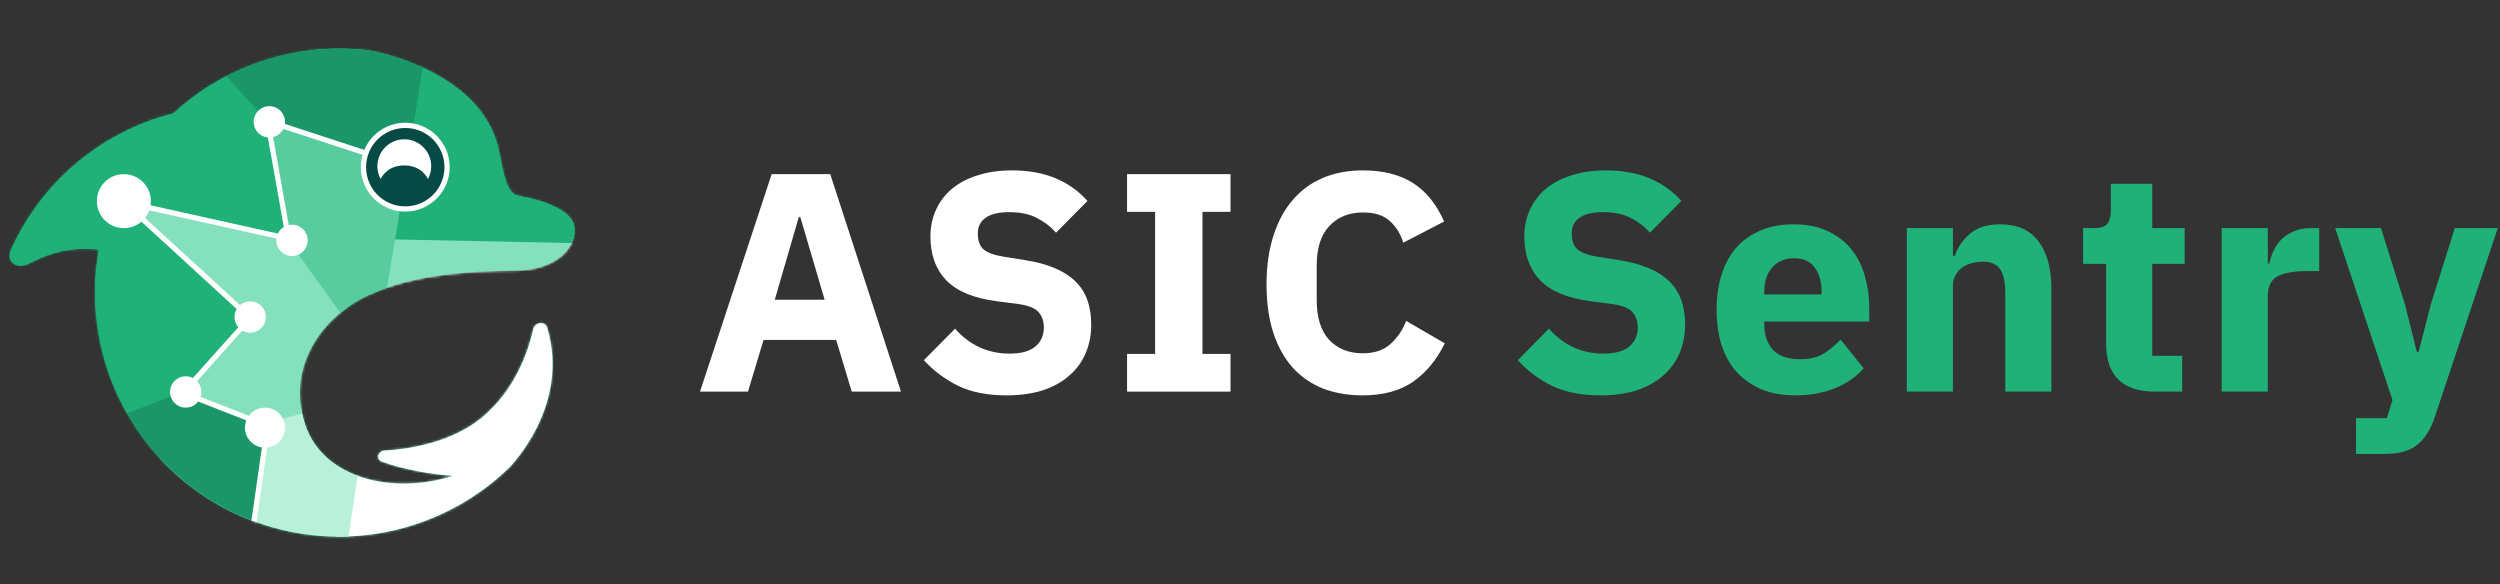 <svg width="1027" height="240" viewBox="0 0 1027 240" fill="none" xmlns="http://www.w3.org/2000/svg">
<rect x="0" y="0" width="1027" height="240" fill="#333333" stroke="none"/>
<path d="M349.897 160.88L343.497 139.632H313.673L307.273 160.88H287.561L317.001 71.536H341.065L370.121 160.88H349.897ZM328.777 89.2H328.137L318.281 123.12H338.761L328.777 89.2Z" fill="white"/>
<path d="M413.458 162.416C405.607 162.416 398.951 161.093 393.49 158.448C388.028 155.717 383.378 152.219 379.538 147.952L392.338 135.024C398.396 141.851 405.863 145.264 414.738 145.264C419.516 145.264 423.058 144.283 425.362 142.32C427.666 140.357 428.818 137.755 428.818 134.512C428.818 132.037 428.135 129.989 426.77 128.368C425.404 126.661 422.631 125.509 418.45 124.912L409.618 123.76C400.146 122.565 393.191 119.707 388.754 115.184C384.402 110.661 382.226 104.645 382.226 97.136C382.226 93.125 382.994 89.456 384.53 86.128C386.066 82.8 388.242 79.941 391.058 77.552C393.959 75.163 397.458 73.328 401.554 72.048C405.735 70.683 410.471 70 415.762 70C422.503 70 428.434 71.067 433.554 73.2C438.674 75.333 443.068 78.448 446.738 82.544L433.81 95.6C431.676 93.125 429.074 91.12 426.002 89.584C423.015 87.963 419.218 87.152 414.61 87.152C410.258 87.152 407.015 87.92 404.882 89.456C402.748 90.992 401.682 93.125 401.682 95.856C401.682 98.928 402.492 101.147 404.114 102.512C405.82 103.877 408.551 104.859 412.306 105.456L421.138 106.864C430.354 108.315 437.18 111.173 441.618 115.44C446.055 119.621 448.274 125.595 448.274 133.36C448.274 137.627 447.506 141.552 445.97 145.136C444.434 148.72 442.172 151.792 439.186 154.352C436.284 156.912 432.658 158.917 428.306 160.368C423.954 161.733 419.004 162.416 413.458 162.416Z" fill="white"/>
<path d="M462.997 160.88V145.392H474.517V87.024H462.997V71.536H505.493V87.024H493.973V145.392H505.493V160.88H462.997Z" fill="white"/>
<path d="M559.847 162.416C553.788 162.416 548.327 161.477 543.463 159.6C538.599 157.637 534.46 154.779 531.047 151.024C527.633 147.184 524.988 142.448 523.111 136.816C521.233 131.099 520.295 124.443 520.295 116.848C520.295 109.339 521.233 102.683 523.111 96.88C524.988 90.992 527.633 86.085 531.047 82.16C534.46 78.149 538.599 75.12 543.463 73.072C548.327 71.024 553.788 70 559.847 70C568.124 70 574.951 71.707 580.327 75.12C585.703 78.448 590.012 83.739 593.255 90.992L576.487 99.696C575.292 95.941 573.415 92.955 570.855 90.736C568.38 88.432 564.711 87.28 559.847 87.28C554.129 87.28 549.521 89.157 546.023 92.912C542.609 96.581 540.903 101.957 540.903 109.04V123.376C540.903 130.459 542.609 135.877 546.023 139.632C549.521 143.301 554.129 145.136 559.847 145.136C564.625 145.136 568.423 143.856 571.239 141.296C574.14 138.651 576.273 135.493 577.639 131.824L593.511 141.04C590.183 147.867 585.788 153.157 580.327 156.912C574.951 160.581 568.124 162.416 559.847 162.416Z" fill="white"/>
<path d="M657.43 162.416C649.579 162.416 642.923 161.093 637.462 158.448C632 155.717 627.35 152.219 623.51 147.952L636.31 135.024C642.368 141.851 649.835 145.264 658.71 145.264C663.488 145.264 667.03 144.283 669.334 142.32C671.638 140.357 672.79 137.755 672.79 134.512C672.79 132.037 672.107 129.989 670.742 128.368C669.376 126.661 666.603 125.509 662.422 124.912L653.59 123.76C644.118 122.565 637.163 119.707 632.726 115.184C628.374 110.661 626.198 104.645 626.198 97.136C626.198 93.125 626.966 89.456 628.502 86.128C630.038 82.8 632.214 79.941 635.03 77.552C637.931 75.163 641.43 73.328 645.526 72.048C649.707 70.683 654.443 70 659.734 70C666.475 70 672.406 71.067 677.526 73.2C682.646 75.333 687.04 78.448 690.71 82.544L677.782 95.6C675.648 93.125 673.046 91.12 669.974 89.584C666.987 87.963 663.19 87.152 658.582 87.152C654.23 87.152 650.987 87.92 648.854 89.456C646.72 90.992 645.654 93.125 645.654 95.856C645.654 98.928 646.464 101.147 648.086 102.512C649.792 103.877 652.523 104.859 656.278 105.456L665.11 106.864C674.326 108.315 681.152 111.173 685.59 115.44C690.027 119.621 692.246 125.595 692.246 133.36C692.246 137.627 691.478 141.552 689.942 145.136C688.406 148.72 686.144 151.792 683.158 154.352C680.256 156.912 676.63 158.917 672.278 160.368C667.926 161.733 662.976 162.416 657.43 162.416Z" fill="#1FB177"/>
<path d="M737.433 162.416C732.313 162.416 727.747 161.605 723.737 159.984C719.726 158.277 716.313 155.931 713.497 152.944C710.766 149.872 708.675 146.16 707.225 141.808C705.859 137.456 705.177 132.592 705.177 127.216C705.177 121.925 705.859 117.147 707.225 112.88C708.59 108.528 710.595 104.816 713.241 101.744C715.971 98.672 719.299 96.325 723.225 94.704C727.15 92.997 731.63 92.144 736.665 92.144C742.211 92.144 746.947 93.083 750.873 94.96C754.883 96.837 758.126 99.355 760.601 102.512C763.161 105.669 764.995 109.339 766.105 113.52C767.299 117.616 767.897 121.925 767.897 126.448V132.08H724.761V133.104C724.761 137.541 725.955 141.083 728.345 143.728C730.734 146.288 734.489 147.568 739.609 147.568C743.534 147.568 746.734 146.8 749.209 145.264C751.683 143.643 753.987 141.723 756.121 139.504L765.593 151.28C762.606 154.779 758.681 157.509 753.817 159.472C749.038 161.435 743.577 162.416 737.433 162.416ZM737.049 106.096C733.209 106.096 730.179 107.376 727.961 109.936C725.827 112.411 724.761 115.739 724.761 119.92V120.944H748.313V119.792C748.313 115.696 747.374 112.411 745.497 109.936C743.705 107.376 740.889 106.096 737.049 106.096Z" fill="#1FB177"/>
<path d="M783.324 160.88V93.68H802.268V105.072H803.036C804.23 101.573 806.321 98.544 809.308 95.984C812.294 93.424 816.433 92.144 821.724 92.144C828.636 92.144 833.841 94.448 837.34 99.056C840.924 103.664 842.716 110.235 842.716 118.768V160.88H823.772V120.304C823.772 115.952 823.089 112.752 821.724 110.704C820.358 108.571 817.926 107.504 814.428 107.504C812.892 107.504 811.398 107.717 809.948 108.144C808.497 108.485 807.174 109.083 805.98 109.936C804.87 110.789 803.974 111.856 803.292 113.136C802.609 114.331 802.268 115.739 802.268 117.36V160.88H783.324Z" fill="#1FB177"/>
<path d="M885.174 160.88C878.603 160.88 873.611 159.216 870.198 155.888C866.87 152.56 865.206 147.696 865.206 141.296V108.4H855.734V93.68H860.47C863.03 93.68 864.779 93.083 865.718 91.888C866.656 90.608 867.126 88.816 867.126 86.512V75.504H884.15V93.68H897.462V108.4H884.15V146.16H896.438V160.88H885.174Z" fill="#1FB177"/>
<path d="M912.67 160.88V93.68H931.614V108.272H932.254C932.595 106.395 933.192 104.603 934.046 102.896C934.899 101.104 936.008 99.525 937.374 98.16C938.824 96.795 940.531 95.728 942.494 94.96C944.456 94.107 946.76 93.68 949.406 93.68H952.734V111.344H947.998C942.451 111.344 938.312 112.069 935.582 113.52C932.936 114.971 931.614 117.659 931.614 121.584V160.88H912.67Z" fill="#1FB177"/>
<path d="M1008.43 93.68H1026.09L1000.24 171.248C998.532 176.453 996.1 180.293 992.943 182.768C989.871 185.243 985.433 186.48 979.631 186.48H967.855V171.76H980.527L982.831 164.336L959.279 93.68H978.095L987.951 125.04L992.815 144.496H993.583L998.575 125.04L1008.43 93.68Z" fill="#1FB177"/>
<mask id="mask0_945_304" style="mask-type:alpha" maskUnits="userSpaceOnUse" x="4" y="20" width="232" height="201">
<path d="M9.2 93.612C7.479 96.592 5.928 99.625 4.546 102.698C2.346 107.585 7.199 110.775 11.913 108.226C19.135 104.32 29.05 101.002 40.642 102.518C33.392 142.919 51.6 185.307 89.196 207.013C128.961 229.971 177.922 222.578 209.251 192.021C209.251 192.021 234.583 166.725 224.746 134.53C223.889 131.726 219.709 132.353 219.06 135.212C216.793 145.205 211.339 160.254 198.293 171.23C185.945 181.618 168.742 184.43 158.013 185.113C155.144 185.295 154.242 188.682 156.94 189.676C165.711 192.909 177.137 194.859 185.933 195.502C162.06 203.208 132.123 197.082 125.036 173.567C117.949 150.053 132.466 129.919 151.594 121.126C170.721 112.333 193.542 111.458 212.322 111.142C227.345 110.889 236.578 102.771 235.971 93.801C235.364 84.831 218.269 81.514 212.725 80.38C208.29 79.472 206.949 72.171 204.993 62.278C198.356 28.719 152.154 20.822 152.069 20.807C122.866 17.069 93.11 26.424 71.285 46.598C46.017 53.027 23.266 69.249 9.2 93.612Z" fill="#3394F5"/>
</mask>
<g mask="url(#mask0_945_304)">
<path d="M134.273 90.147L250.947 96.59L239.137 119.853L159.684 135.242L134.273 90.147Z" fill="white"/>
<path d="M234.248 127.202L234.247 175.162L161.832 258.358L109.937 175.162L234.248 127.202Z" fill="#84E0BD"/>
<path d="M128.19 164.948L150.02 174.61L134.251 280.192L29.053 202.169L128.19 164.948Z" fill="#58CC9E"/>
<path d="M101.348 131.306L75.937 161.011L109.937 174.969L98.127 259.432L35.137 202.169L21.895 127.727L101.348 131.306Z" fill="#1B9669"/>
<path d="M148.59 135.958L133.917 167.095L108.148 174.253L74.148 160.653L103.496 131.664L51.6 82.632L121.389 99.095L148.59 135.958Z" fill="#84E0BD"/>
<path d="M123.178 5.328L250.589 32.526L250.589 100.169L128.546 97.665L123.178 5.328Z" fill="#1FB177"/>
<path d="M150.828 -41.192L178.294 -2.189L167.2 68.674L108.863 49.348L63.41 56.571L150.828 -41.192Z" fill="#1B9669"/>
<path d="M167.201 69.032L153.958 148.127L119.958 100.885L110.653 49.706L167.201 69.032Z" fill="#58CC9E"/>
<path d="M61.263 -3.979L110.295 50.422L118.169 98.022L50.883 82.632L103.137 129.516L75.937 160.653L24.758 180.337L-22.484 132.022L61.263 -3.979Z" fill="#1FB177"/>
<circle cx="166.486" cy="68.674" r="17.179" fill="#064A45"/>
<path fill-rule="evenodd" clip-rule="evenodd" d="M110.652 43.621C114.21 43.621 117.094 46.505 117.094 50.063C117.094 50.347 117.073 50.626 117.038 50.901L149.66 61.582C152.428 55.024 158.918 50.421 166.484 50.421C176.565 50.421 184.737 58.593 184.737 68.674C184.737 78.754 176.565 86.926 166.484 86.926C156.403 86.926 148.231 78.754 148.231 68.674C148.231 66.916 148.481 65.216 148.944 63.608L116.409 52.954C115.574 54.613 114.045 55.861 112.201 56.317L118.622 92.434C119.053 92.343 119.5 92.295 119.958 92.295C123.515 92.295 126.4 95.179 126.4 98.737C126.4 102.295 123.515 105.179 119.958 105.179C116.4 105.179 113.515 102.295 113.515 98.737C113.515 98.493 113.53 98.253 113.557 98.016L61.319 86.408C60.909 87.541 60.319 88.588 59.585 89.515L98.617 125.316C99.739 124.364 101.192 123.79 102.779 123.79C106.336 123.79 109.221 126.674 109.221 130.232C109.221 133.79 106.336 136.674 102.779 136.674C101.601 136.674 100.499 136.356 99.549 135.805L80.957 156.568C82.059 157.724 82.737 159.288 82.737 161.011C82.737 161.717 82.621 162.396 82.411 163.032L102.238 170.799C103.737 168.769 106.146 167.453 108.863 167.453C113.409 167.453 117.094 171.138 117.094 175.684C117.094 179.931 113.878 183.425 109.749 183.867L103.841 225.226L101.715 224.922L107.586 183.817C103.646 183.203 100.631 179.796 100.631 175.684C100.631 174.63 100.831 173.623 101.193 172.696L81.397 164.941C80.218 166.468 78.372 167.453 76.294 167.453C72.737 167.453 69.852 164.569 69.852 161.011C69.852 157.453 72.737 154.569 76.294 154.569C77.353 154.569 78.351 154.825 79.232 155.277L97.895 134.431C96.924 133.303 96.337 131.837 96.337 130.232C96.337 129.036 96.663 127.917 97.231 126.957L58.096 91.062C56.156 92.722 53.637 93.726 50.884 93.726C44.756 93.726 39.789 88.759 39.789 82.632C39.789 76.504 44.756 71.537 50.884 71.537C57.011 71.537 61.979 76.504 61.979 82.632C61.979 83.208 61.934 83.774 61.849 84.326L114.148 95.949C114.685 94.831 115.536 93.893 116.585 93.247L110.048 56.476C106.774 56.171 104.21 53.417 104.21 50.063C104.21 46.505 107.094 43.621 110.652 43.621ZM166.484 52.569C157.589 52.569 150.379 59.779 150.379 68.674C150.379 77.568 157.589 84.779 166.484 84.779C175.379 84.779 182.589 77.568 182.589 68.674C182.589 59.779 175.379 52.569 166.484 52.569Z" fill="white"/>
<path d="M166.084 57.222C172.188 57.222 177.137 62.17 177.137 68.274C177.137 70.188 176.65 71.988 175.794 73.558C175.794 73.558 173.552 67.959 166.084 67.959C158.615 67.959 156.373 73.558 156.373 73.558C155.518 71.988 155.031 70.188 155.031 68.274C155.031 62.17 159.98 57.222 166.084 57.222Z" fill="white"/>
</g>
<path d="M9.2 93.612C7.479 96.592 5.928 99.625 4.546 102.698C2.346 107.585 7.199 110.775 11.913 108.226C19.135 104.32 29.05 101.002 40.642 102.518C33.392 142.919 51.6 185.307 89.196 207.013C128.961 229.971 177.922 222.578 209.251 192.021C209.251 192.021 234.583 166.725 224.746 134.53C223.889 131.726 219.709 132.353 219.06 135.212C216.793 145.205 211.339 160.254 198.293 171.23C185.945 181.618 168.742 184.43 158.013 185.113C155.144 185.295 154.242 188.682 156.94 189.676C165.711 192.909 177.137 194.859 185.933 195.502C162.06 203.208 132.123 197.082 125.036 173.567C117.949 150.053 132.466 129.919 151.594 121.126C170.721 112.333 193.542 111.458 212.322 111.142C227.345 110.889 236.578 102.771 235.971 93.801C235.364 84.831 218.269 81.514 212.725 80.38C208.29 79.472 206.949 72.171 204.993 62.278C198.356 28.719 152.154 20.822 152.069 20.807C122.866 17.069 93.11 26.424 71.285 46.598C46.017 53.027 23.266 69.249 9.2 93.612Z" fill="#1FB177"/>
<path d="M235.945 95.761C235.188 103.921 226.241 110.908 212.321 111.142C193.578 111.458 170.807 112.33 151.702 121.077L134.273 90.147L235.945 95.761Z" fill="#84E0BD"/>
<path d="M219.061 135.212C219.71 132.353 223.889 131.726 224.746 134.53C234.582 166.725 209.251 192.022 209.251 192.022C190.105 210.695 164.375 220.717 138.183 220.449L109.936 175.162L124.058 169.713C124.321 170.986 124.646 172.272 125.036 173.568C132.123 197.082 162.06 203.209 185.933 195.502C177.138 194.859 165.712 192.91 156.94 189.676C154.242 188.682 155.144 185.296 158.013 185.113C168.742 184.431 185.946 181.619 198.293 171.231C211.34 160.254 216.794 145.205 219.061 135.212Z" fill="white"/>
<path d="M123.552 166.689C123.846 168.943 124.336 171.239 125.038 173.567C128.34 184.525 136.605 191.706 146.905 195.472L143.186 220.375C124.907 221.101 106.211 216.836 89.197 207.013C80.278 201.863 72.451 195.549 65.795 188.374L123.552 166.689Z" fill="#B9F0DA"/>
<path d="M101.348 131.306L75.937 161.011L109.938 174.969L104.452 214.2C99.259 212.267 94.156 209.877 89.197 207.013C59.65 189.954 42.078 160.12 39.428 128.516L101.348 131.306Z" fill="#1B9669"/>
<path d="M121.391 99.095L141.89 126.876C128.88 136.544 120.378 152.062 124.084 169.826L108.15 174.253L74.15 160.653L103.498 131.663L51.602 82.632L121.391 99.095Z" fill="#84E0BD"/>
<path d="M124.1 21.175C133.294 19.758 142.711 19.609 152.071 20.807C152.156 20.822 198.358 28.72 204.994 62.279C206.951 72.171 208.292 79.472 212.727 80.38C218.271 81.515 235.365 84.832 235.973 93.801C236.114 95.892 235.72 97.936 234.844 99.845L128.547 97.665L124.1 21.175Z" fill="#1FB177"/>
<path d="M75.941 42.557C97.238 25.19 124.892 17.328 152.069 20.807C152.108 20.814 162.186 22.538 173.601 27.782L167.2 68.674L108.863 49.348L63.41 56.571L75.941 42.557Z" fill="#1B9669"/>
<path d="M167.2 69.032L158.973 118.168C156.465 119.039 154 120.02 151.594 121.126C147.387 123.06 143.403 125.542 139.824 128.488L119.958 100.885L110.652 49.706L167.2 69.032Z" fill="#58CC9E"/>
<path d="M110.294 50.422L118.168 98.022L50.883 82.632L103.136 129.517L75.936 160.654L52.186 169.788C40.711 149.571 36.479 125.717 40.642 102.519C29.051 101.002 19.135 104.32 11.913 108.226C7.199 110.776 2.346 107.585 4.545 102.698C5.928 99.626 7.479 96.593 9.2 93.612C23.265 69.249 46.017 53.027 71.284 46.599C77.896 40.488 85.236 35.37 93.067 31.308L110.294 50.422Z" fill="#1FB177"/>
<circle cx="166.486" cy="68.674" r="17.179" fill="#064A45"/>
<path fill-rule="evenodd" clip-rule="evenodd" d="M110.652 43.621C114.21 43.621 117.094 46.505 117.094 50.063C117.094 50.347 117.073 50.626 117.038 50.901L149.66 61.582C152.428 55.024 158.918 50.421 166.484 50.421C176.565 50.421 184.737 58.593 184.737 68.674C184.737 78.754 176.565 86.926 166.484 86.926C156.403 86.926 148.231 78.754 148.231 68.674C148.231 66.916 148.481 65.216 148.944 63.608L116.409 52.954C115.574 54.613 114.045 55.861 112.201 56.317L118.622 92.434C119.053 92.343 119.5 92.295 119.958 92.295C123.515 92.295 126.4 95.179 126.4 98.737C126.4 102.295 123.515 105.179 119.958 105.179C116.4 105.179 113.515 102.295 113.515 98.737C113.515 98.493 113.53 98.253 113.557 98.016L61.319 86.408C60.909 87.541 60.319 88.588 59.585 89.515L98.617 125.316C99.739 124.364 101.192 123.79 102.779 123.79C106.336 123.79 109.221 126.674 109.221 130.232C109.221 133.79 106.336 136.674 102.779 136.674C101.601 136.674 100.499 136.356 99.549 135.805L80.957 156.568C82.059 157.724 82.737 159.288 82.737 161.011C82.737 161.717 82.621 162.396 82.411 163.032L102.238 170.799C103.737 168.769 106.146 167.453 108.863 167.453C113.409 167.453 117.094 171.138 117.094 175.684C117.094 179.931 113.878 183.425 109.749 183.867L105.368 214.536C104.679 214.288 103.993 214.03 103.308 213.766L107.586 183.817C103.646 183.203 100.631 179.796 100.631 175.684C100.631 174.63 100.831 173.623 101.193 172.696L81.397 164.941C80.218 166.468 78.372 167.453 76.294 167.453C72.737 167.453 69.852 164.569 69.852 161.011C69.852 157.453 72.737 154.569 76.294 154.569C77.353 154.569 78.351 154.825 79.232 155.277L97.895 134.431C96.924 133.303 96.337 131.837 96.337 130.232C96.337 129.036 96.663 127.917 97.231 126.957L58.096 91.062C56.156 92.722 53.637 93.726 50.884 93.726C44.756 93.726 39.789 88.759 39.789 82.632C39.789 76.504 44.756 71.537 50.884 71.537C57.011 71.537 61.979 76.504 61.979 82.632C61.979 83.208 61.934 83.774 61.849 84.326L114.148 95.949C114.685 94.831 115.536 93.893 116.585 93.247L110.048 56.476C106.774 56.171 104.21 53.417 104.21 50.063C104.21 46.505 107.094 43.621 110.652 43.621ZM166.484 52.569C157.589 52.569 150.379 59.779 150.379 68.674C150.379 77.568 157.589 84.779 166.484 84.779C175.379 84.779 182.589 77.568 182.589 68.674C182.589 59.779 175.379 52.569 166.484 52.569Z" fill="white"/>
<path d="M166.084 57.222C172.188 57.222 177.137 62.17 177.137 68.274C177.137 70.188 176.65 71.988 175.794 73.558C175.794 73.558 173.552 67.959 166.084 67.959C158.615 67.959 156.373 73.558 156.373 73.558C155.518 71.988 155.031 70.188 155.031 68.274C155.031 62.17 159.98 57.222 166.084 57.222Z" fill="white"/>
</svg>
